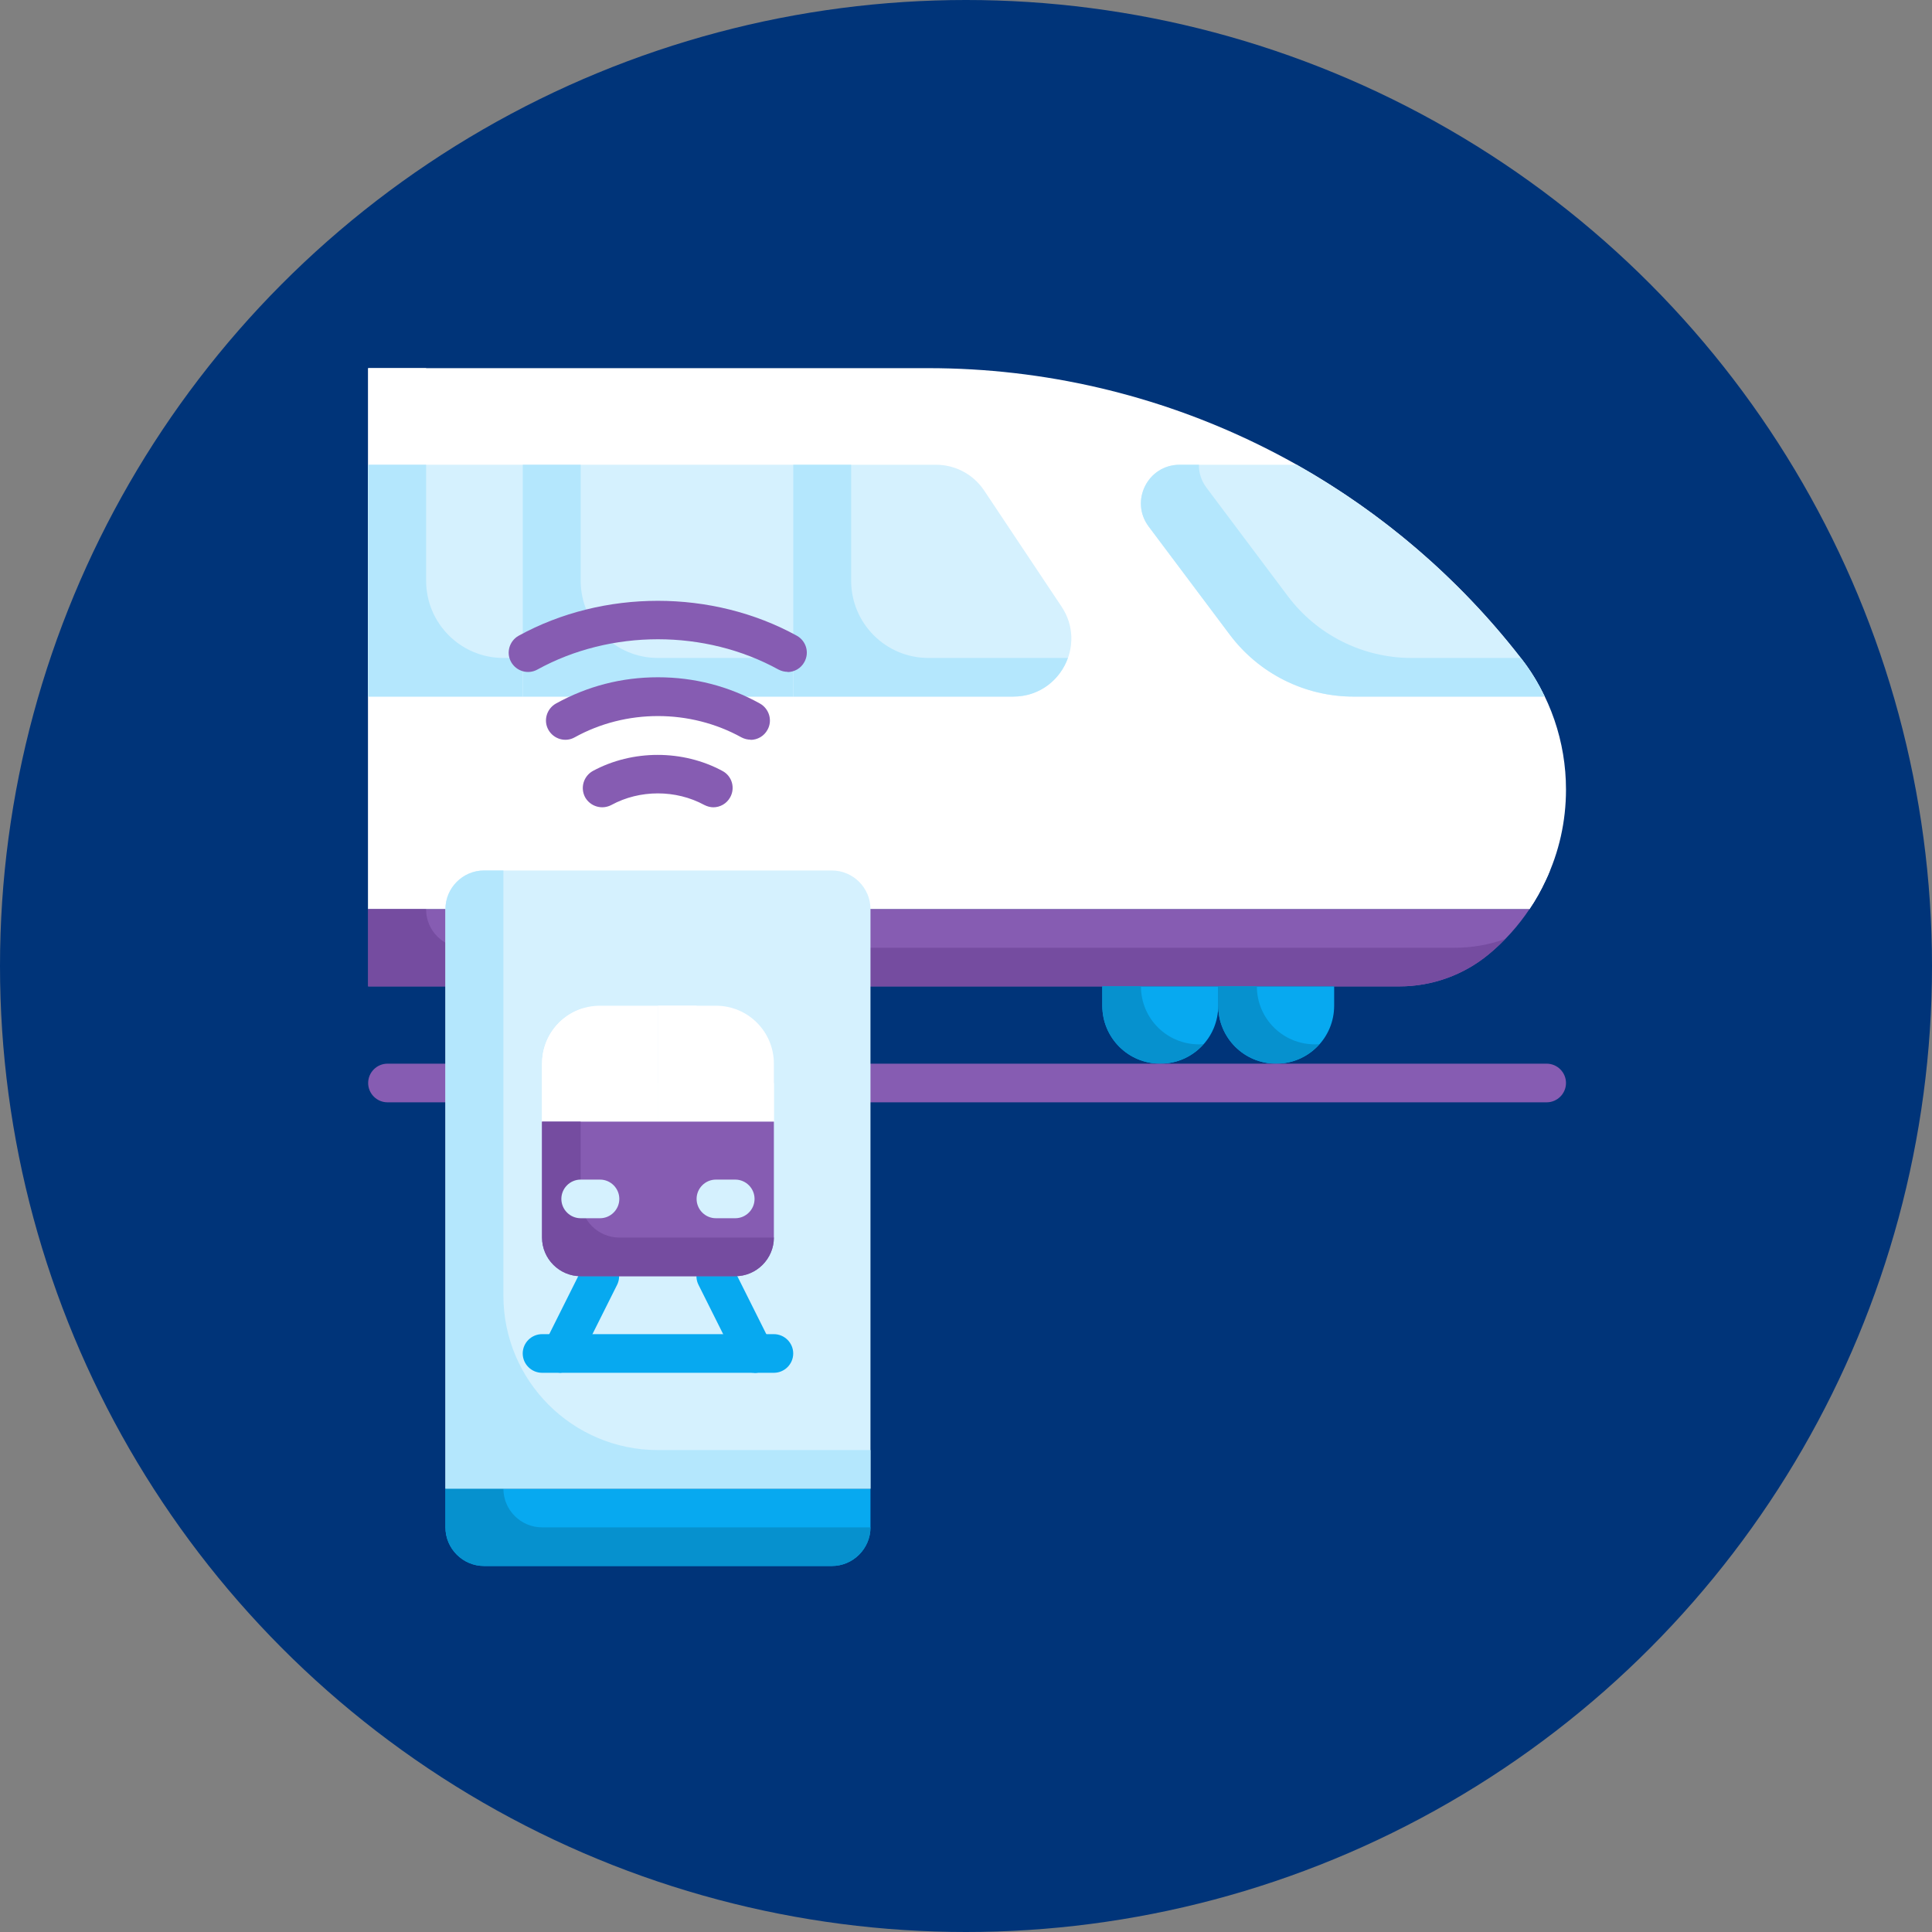 <svg width="72" height="72" viewBox="0 0 72 72" fill="none" xmlns="http://www.w3.org/2000/svg">
<rect x="0" y="0" width="72" height="72" fill="#808080" stroke="none"/>
<circle cx="36" cy="36" r="36" fill="#003479"/>
<path d="M58.36 29.423C58.36 30.611 58.1 31.763 57.604 32.807C57.431 33.182 57.229 33.542 56.999 33.88H13.72V13.72H34.6C43.233 13.72 51.376 17.702 56.675 24.52C57.769 25.917 58.36 27.645 58.36 29.423Z" fill="white"/>
<path d="M57.762 32.44C57.719 32.562 57.661 32.685 57.604 32.807C57.431 33.182 57.229 33.542 56.999 33.88H13.72V13.72H15.88V27.4C15.88 30.186 18.133 32.44 20.92 32.44H57.762Z" fill="white"/>
<path d="M13.72 17.32H19.48V25.96H13.72V17.32Z" fill="#D5F1FE"/>
<path d="M19.48 24.52V25.96H13.72V17.32H15.88V21.64C15.88 23.231 17.169 24.52 18.76 24.52H19.48Z" fill="#B4E7FD"/>
<path d="M19.48 17.32H29.561V25.96H19.48V17.32Z" fill="#D5F1FE"/>
<path d="M29.561 24.52V25.96H19.48V17.32H21.64V21.64C21.64 23.231 22.929 24.52 24.52 24.52H29.561Z" fill="#B4E7FD"/>
<path d="M37.76 25.96H29.56V17.32H34.88C35.608 17.32 36.277 17.68 36.68 18.285L39.56 22.605C40.518 24.038 39.488 25.96 37.76 25.96Z" fill="#D5F1FE"/>
<path d="M39.798 24.52C39.51 25.326 38.754 25.96 37.76 25.96H29.56V17.32H31.72V21.64C31.72 23.231 33.008 24.52 34.6 24.52H39.798Z" fill="#B4E7FD"/>
<path d="M56.999 33.88C56.581 34.506 56.077 35.068 55.487 35.558C54.551 36.335 53.37 36.76 52.153 36.76H13.72V33.88H56.999Z" fill="#865CB2"/>
<path d="M56.084 34.996C55.904 35.198 55.703 35.378 55.487 35.558C54.551 36.335 53.37 36.76 52.153 36.76H13.72V33.88H15.88V33.894C15.88 34.679 16.52 35.32 17.305 35.32H54.205C54.846 35.32 55.487 35.212 56.084 34.996Z" fill="#754CA0"/>
<path d="M26.593 30.086C26.478 30.086 26.363 30.057 26.248 29.999C25.189 29.423 23.843 29.423 22.785 29.999C22.432 30.186 22 30.057 21.805 29.711C21.618 29.358 21.748 28.926 22.093 28.732C23.57 27.933 25.449 27.933 26.925 28.732C27.277 28.919 27.407 29.358 27.213 29.711C27.083 29.949 26.838 30.086 26.579 30.086H26.593Z" fill="#865CB2"/>
<path d="M27.976 27.566C27.86 27.566 27.738 27.537 27.63 27.479C25.715 26.421 23.325 26.421 21.416 27.479C21.071 27.674 20.632 27.544 20.437 27.198C20.243 26.853 20.372 26.414 20.718 26.219C21.892 25.571 23.166 25.24 24.52 25.24C25.873 25.24 27.155 25.571 28.321 26.219C28.667 26.414 28.797 26.853 28.602 27.198C28.473 27.436 28.228 27.573 27.968 27.573L27.976 27.566Z" fill="#865CB2"/>
<path d="M29.358 25.038C29.243 25.038 29.12 25.01 29.012 24.952C26.276 23.447 22.763 23.447 20.027 24.952C19.681 25.146 19.242 25.017 19.048 24.671C18.853 24.326 18.983 23.886 19.328 23.692C22.489 21.957 26.543 21.957 29.697 23.692C30.042 23.886 30.172 24.318 29.977 24.671C29.848 24.909 29.603 25.046 29.344 25.046L29.358 25.038Z" fill="#865CB2"/>
<path d="M45.4 36.76H49.72V37.48C49.72 38.675 48.756 39.64 47.56 39.64C46.365 39.64 45.4 38.675 45.4 37.48V36.76Z" fill="#07A9F0"/>
<path d="M41.08 36.76H45.4V37.48C45.4 38.675 44.435 39.64 43.24 39.64C42.045 39.64 41.08 38.675 41.08 37.48V36.76Z" fill="#07A9F0"/>
<path d="M44.853 38.906C44.464 39.359 43.888 39.64 43.24 39.64C42.045 39.64 41.08 38.675 41.08 37.48V36.76H42.52C42.52 37.955 43.485 38.92 44.68 38.92C44.738 38.92 44.795 38.92 44.853 38.906Z" fill="#0691CE"/>
<path d="M49.173 38.906C48.784 39.359 48.208 39.64 47.56 39.64C46.365 39.64 45.4 38.675 45.4 37.48V36.76H46.84C46.84 37.955 47.805 38.92 49 38.92C49.058 38.92 49.116 38.92 49.173 38.906Z" fill="#0691CE"/>
<path d="M57.64 41.08H14.44C14.044 41.08 13.72 40.756 13.72 40.36C13.72 39.964 14.044 39.64 14.44 39.64H57.64C58.036 39.64 58.36 39.964 58.36 40.36C58.36 40.756 58.036 41.08 57.64 41.08Z" fill="#865CB2"/>
<path d="M32.44 33.88V55.48H16.6V33.88C16.6 33.088 17.248 32.44 18.04 32.44H31C31.792 32.44 32.44 33.088 32.44 33.88Z" fill="#D5F1FE"/>
<path d="M20.919 51.16C20.811 51.16 20.703 51.138 20.595 51.081C20.242 50.901 20.099 50.469 20.271 50.116L21.711 47.236C21.891 46.883 22.323 46.739 22.676 46.912C23.029 47.092 23.173 47.524 23 47.877L21.56 50.757C21.43 51.009 21.178 51.153 20.912 51.153L20.919 51.16Z" fill="#07A9F0"/>
<path d="M28.12 51.16C27.853 51.16 27.601 51.016 27.472 50.764L26.032 47.884C25.852 47.531 25.996 47.099 26.356 46.919C26.708 46.739 27.14 46.883 27.32 47.243L28.76 50.123C28.94 50.476 28.796 50.908 28.436 51.088C28.336 51.138 28.22 51.167 28.112 51.167L28.12 51.16Z" fill="#07A9F0"/>
<path d="M28.84 51.16H20.201C19.805 51.16 19.48 50.836 19.48 50.44C19.48 50.044 19.805 49.72 20.201 49.72H28.84C29.236 49.72 29.561 50.044 29.561 50.44C29.561 50.836 29.236 51.16 28.84 51.16Z" fill="#07A9F0"/>
<path d="M24.52 37.48V41.8H20.2V39.64C20.2 38.445 21.165 37.48 22.36 37.48H24.52Z" fill="white"/>
<path d="M24.52 40.36V41.8H20.2V39.64C20.2 38.661 20.841 37.84 21.734 37.574C21.676 37.768 21.64 37.984 21.64 38.2V38.92C21.64 39.712 22.288 40.36 23.08 40.36H24.52Z" fill="white"/>
<path d="M28.84 39.64V41.8H24.52V37.48H26.68C27.876 37.48 28.84 38.445 28.84 39.64Z" fill="white"/>
<path d="M28.84 40.36V41.8H24.52V37.48H25.96V38.92C25.96 39.712 26.608 40.36 27.401 40.36H28.84Z" fill="white"/>
<path d="M28.84 41.8V46.12C28.84 46.912 28.192 47.56 27.4 47.56H21.64C20.848 47.56 20.2 46.912 20.2 46.12V41.8H28.84Z" fill="#865CB2"/>
<path d="M28.84 46.12C28.84 46.912 28.192 47.56 27.4 47.56H21.64C20.848 47.56 20.2 46.912 20.2 46.12V41.8H21.64V44.68C21.64 45.472 22.288 46.12 23.08 46.12H28.84Z" fill="#754CA0"/>
<path d="M27.4 45.4H26.68C26.284 45.4 25.96 45.076 25.96 44.68C25.96 44.284 26.284 43.96 26.68 43.96H27.4C27.796 43.96 28.12 44.284 28.12 44.68C28.12 45.076 27.796 45.4 27.4 45.4Z" fill="#D5F1FE"/>
<path d="M32.44 55.48V56.92C32.44 57.712 31.792 58.36 31 58.36H18.04C17.248 58.36 16.6 57.712 16.6 56.92V55.48H32.44Z" fill="#07A9F0"/>
<path d="M32.44 56.92C32.44 57.712 31.792 58.36 31 58.36H18.04C17.248 58.36 16.6 57.712 16.6 56.92V55.48H18.76C18.76 56.272 19.408 56.92 20.2 56.92H32.44Z" fill="#0691CE"/>
<path d="M32.44 54.04V55.48H16.6V33.88C16.6 33.088 17.248 32.44 18.04 32.44H18.76V48.28C18.76 51.462 21.337 54.04 24.52 54.04H32.44Z" fill="#B4E7FD"/>
<path d="M22.36 45.4H21.64C21.244 45.4 20.92 45.076 20.92 44.68C20.92 44.284 21.244 43.96 21.64 43.96H22.36C22.756 43.96 23.08 44.284 23.08 44.68C23.08 45.076 22.756 45.4 22.36 45.4Z" fill="#D5F1FE"/>
<path d="M57.562 25.96H50.441C48.626 25.96 46.92 25.103 45.833 23.656L42.809 19.624C42.096 18.674 42.773 17.32 43.961 17.32H48.324C51.514 19.12 54.365 21.546 56.676 24.52C57.029 24.966 57.324 25.449 57.562 25.96Z" fill="#D5F1FE"/>
<path d="M57.562 25.96H50.441C48.626 25.96 46.92 25.103 45.833 23.656L42.809 19.624C42.096 18.674 42.773 17.32 43.961 17.32H44.681C44.674 17.615 44.767 17.918 44.969 18.184L47.993 22.216C49.08 23.663 50.786 24.52 52.601 24.52H56.676C57.029 24.966 57.324 25.449 57.562 25.96Z" fill="#B4E7FD"/>
</svg>
